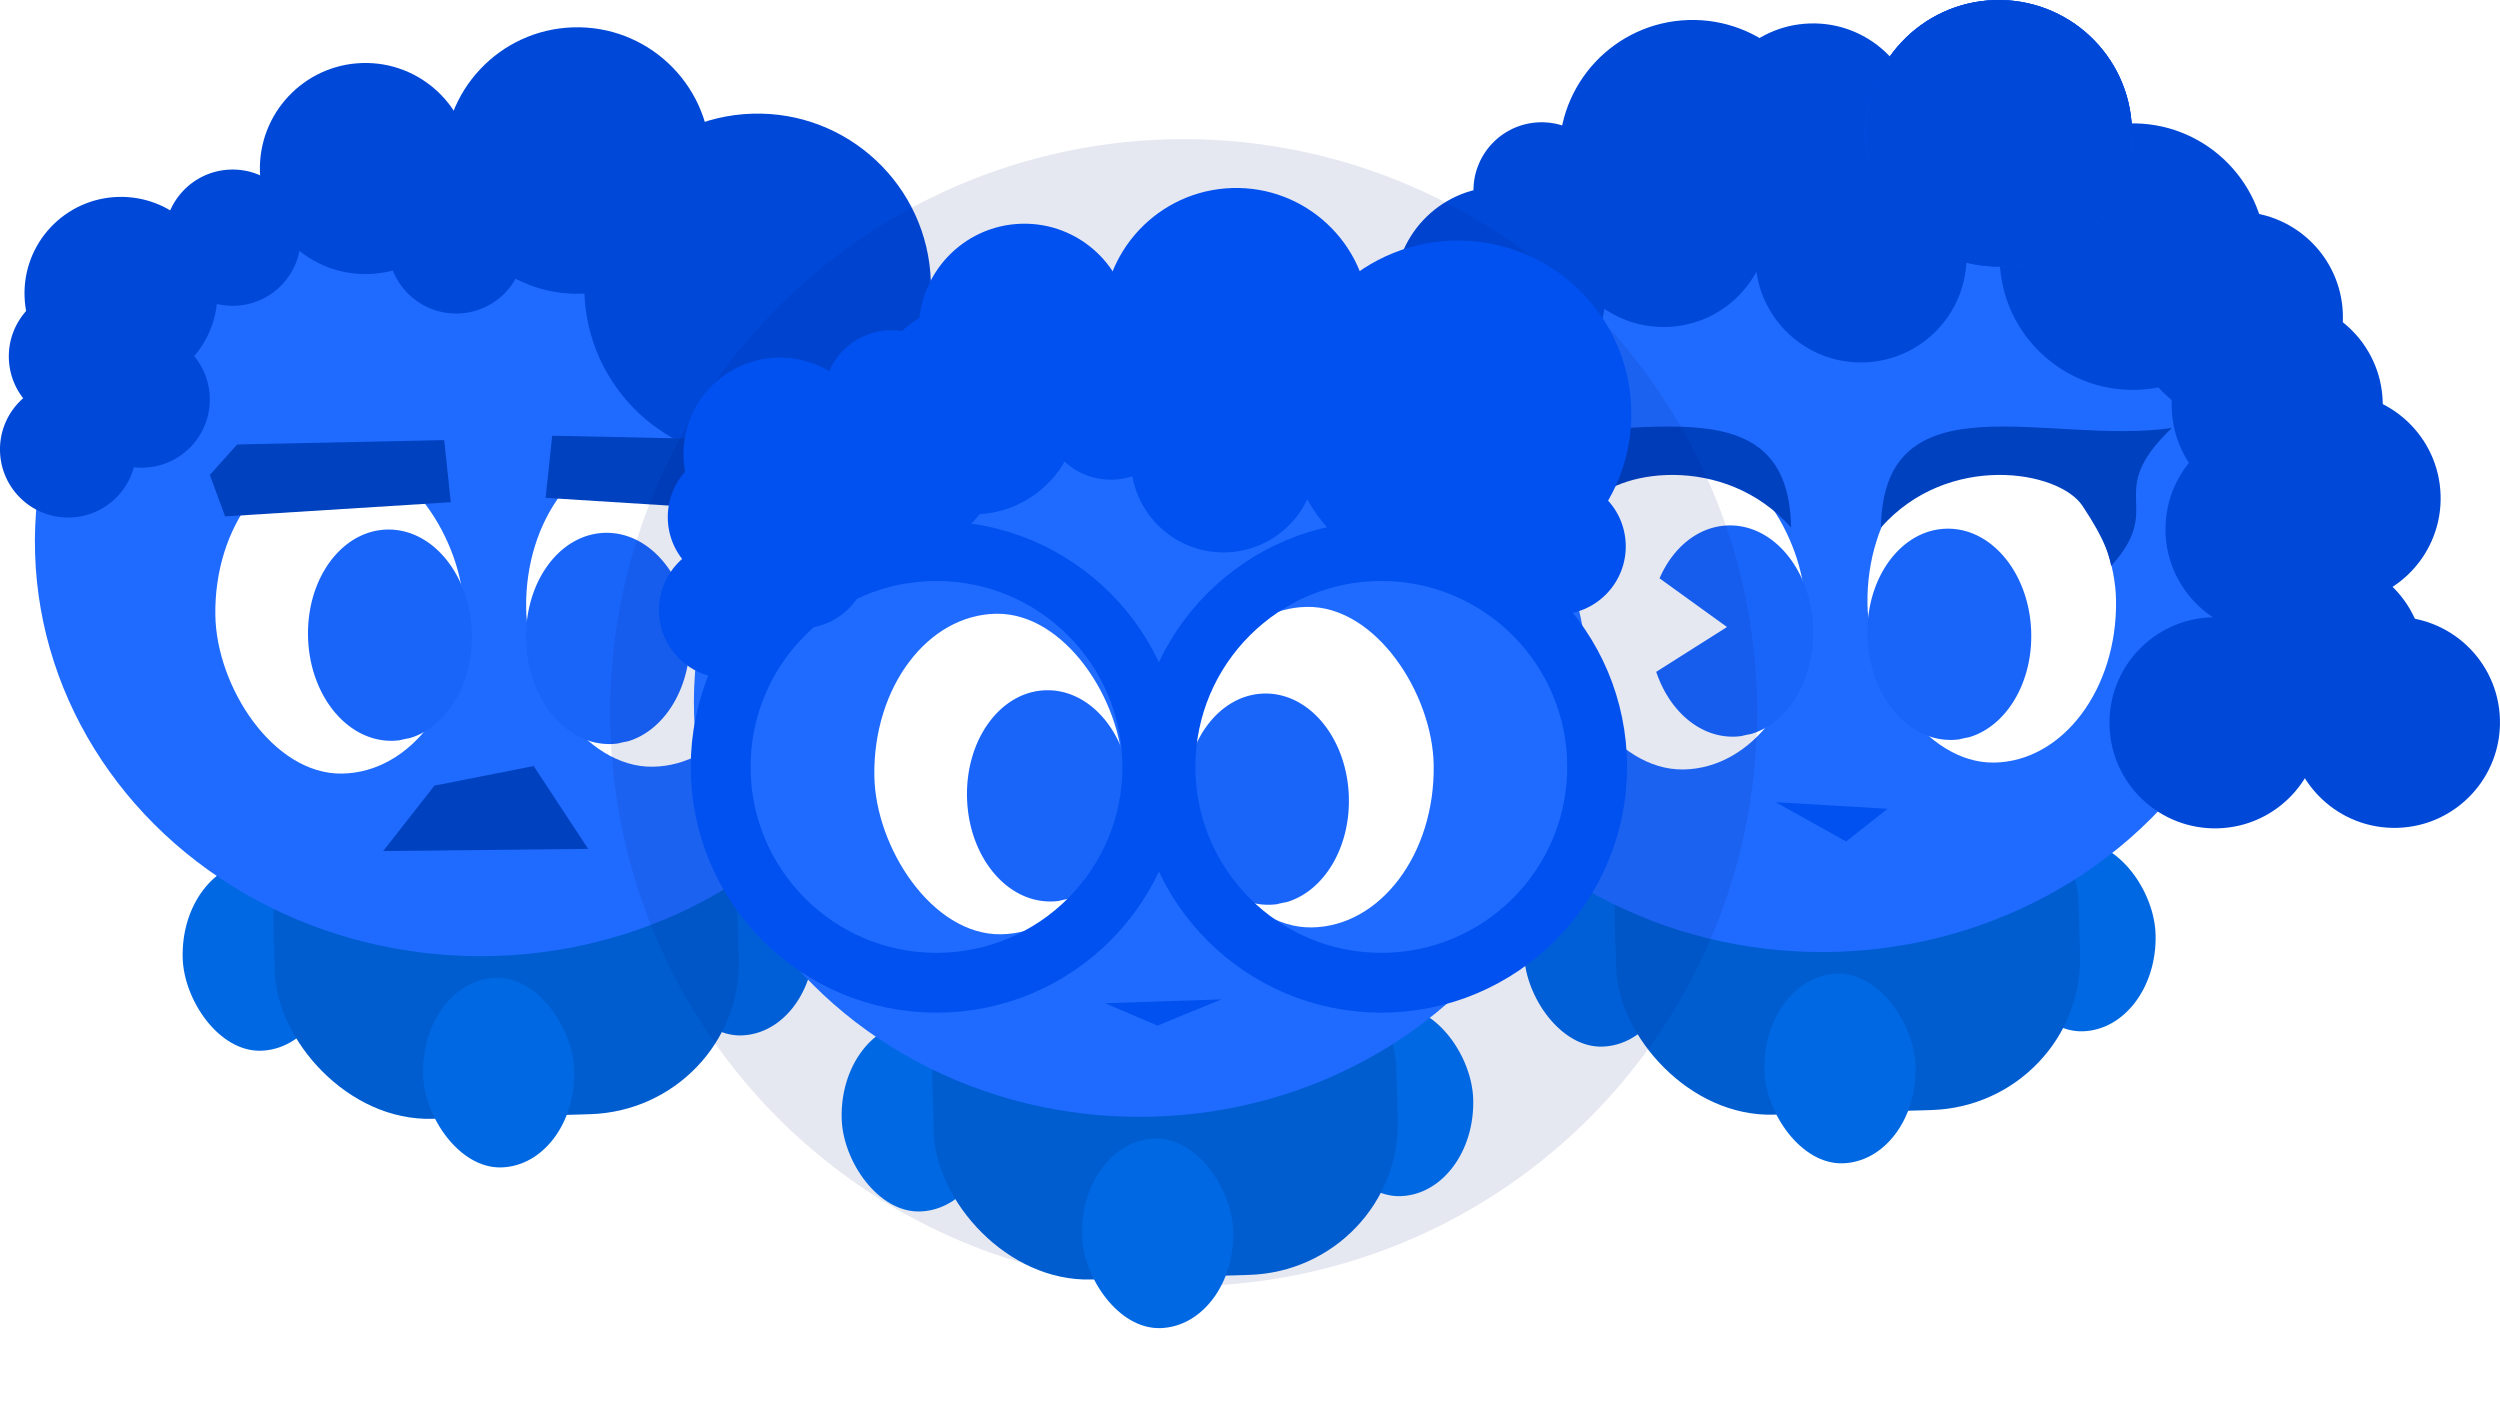<?xml version="1.0" encoding="UTF-8" standalone="no"?>
<!-- Created with Inkscape (http://www.inkscape.org/) -->

<svg
   width="83.579mm"
   height="47.008mm"
   viewBox="0 0 83.579 47.008"
   version="1.1"
   id="svg5"
   inkscape:version="1.2.2 (732a01da63, 2022-12-09)"
   sodipodi:docname="рисунок-10.svg"
   xml:space="preserve"
   xmlns:inkscape="http://www.inkscape.org/namespaces/inkscape"
   xmlns:sodipodi="http://sodipodi.sourceforge.net/DTD/sodipodi-0.dtd"
   xmlns="http://www.w3.org/2000/svg"
   xmlns:svg="http://www.w3.org/2000/svg"><sodipodi:namedview
     id="namedview7"
     pagecolor="#ffffff"
     bordercolor="#000000"
     borderopacity="0.25"
     inkscape:showpageshadow="2"
     inkscape:pageopacity="0.0"
     inkscape:pagecheckerboard="0"
     inkscape:deskcolor="#d1d1d1"
     inkscape:document-units="mm"
     showgrid="false"
     inkscape:zoom="7.2598714"
     inkscape:cx="-43.320326"
     inkscape:cy="956.28415"
     inkscape:window-width="1920"
     inkscape:window-height="991"
     inkscape:window-x="-9"
     inkscape:window-y="-9"
     inkscape:window-maximized="1"
     inkscape:current-layer="layer1" /><defs
     id="defs2"><linearGradient
       id="linearGradient3258"
       inkscape:swatch="solid"><stop
         style="stop-color:#000000;stop-opacity:1;"
         offset="0"
         id="stop3256" /></linearGradient><linearGradient
       id="linearGradient3247"
       inkscape:swatch="solid"><stop
         style="stop-color:#ffffff;stop-opacity:1;"
         offset="0"
         id="stop3245" /></linearGradient><linearGradient
       id="linearGradient3241"
       inkscape:swatch="solid"><stop
         style="stop-color:#367aff;stop-opacity:1;"
         offset="0"
         id="stop3239" /></linearGradient><linearGradient
       id="linearGradient10119"
       inkscape:swatch="solid"><stop
         style="stop-color:#000000;stop-opacity:1;"
         offset="0"
         id="stop10117" /></linearGradient><filter
       inkscape:collect="always"
       style="color-interpolation-filters:sRGB"
       id="filter52837"
       x="-0.105"
       y="-0.105"
       width="1.209"
       height="1.209"><feGaussianBlur
         inkscape:collect="always"
         stdDeviation="1.671"
         id="feGaussianBlur52839" /></filter></defs><g
     inkscape:label="Слой 1"
     inkscape:groupmode="layer"
     id="layer1"
     transform="translate(0.711,-230.888)"><rect
       style="fill:#0068e2;fill-opacity:1;stroke:none;stroke-width:3.917;stroke-linecap:round;stroke-linejoin:round;stroke-dashoffset:148.649;stroke-opacity:1;paint-order:fill markers stroke"
       id="rect42888"
       width="5.053"
       height="6.342"
       x="-2.277"
       y="259.794"
       rx="4.515"
       ry="3.631"
       transform="rotate(-1.672)"
       inkscape:export-filename="..\..\Downloads\packetcode.github.io-master\packetcode.github.io-master\projects\portfolio\images\team.svg"
       inkscape:export-xdpi="96"
       inkscape:export-ydpi="96" /><rect
       style="fill:#0068e2;fill-opacity:1;stroke:none;stroke-width:3.917;stroke-linecap:round;stroke-linejoin:round;stroke-dashoffset:148.649;stroke-opacity:1;paint-order:fill markers stroke"
       id="rect42890"
       width="5.053"
       height="6.342"
       x="13.793"
       y="259.751"
       rx="4.515"
       ry="3.631"
       transform="rotate(-1.672)" /><circle
       style="fill:#ffbc4b;fill-opacity:1;stroke:none;stroke-width:3.917;stroke-linecap:round;stroke-linejoin:round;stroke-dashoffset:148.649;stroke-opacity:1;paint-order:fill markers stroke"
       id="circle42892"
       cx="11.297"
       cy="253.406"
       r="8.51"
       transform="rotate(-1.825)" /><rect
       style="fill:#005dd0;fill-opacity:1;stroke:none;stroke-width:3.917;stroke-linecap:round;stroke-linejoin:round;stroke-dashoffset:148.649;stroke-opacity:1;paint-order:fill markers stroke"
       id="rect42894"
       width="15.516"
       height="11.822"
       x="0.788"
       y="256.756"
       rx="5.126"
       ry="5.059"
       transform="rotate(-1.672)" /><rect
       style="fill:#0068e2;fill-opacity:1;stroke:none;stroke-width:3.917;stroke-linecap:round;stroke-linejoin:round;stroke-dashoffset:148.649;stroke-opacity:1;paint-order:fill markers stroke"
       id="rect42896"
       width="5.053"
       height="6.342"
       x="5.643"
       y="263.928"
       rx="4.515"
       ry="3.631"
       transform="rotate(-1.672)" /><ellipse
       style="fill:#1f6bff;fill-opacity:1;stroke:none;stroke-width:3.917;stroke-linecap:round;stroke-linejoin:round;stroke-dashoffset:148.649;stroke-opacity:1;paint-order:fill markers stroke"
       id="ellipse42898"
       cx="7.487"
       cy="249.301"
       rx="14.968"
       ry="13.917"
       transform="rotate(-1.825)" /><circle
       style="fill:#0048d8;fill-opacity:1;stroke:none;stroke-width:1.048;stroke-linecap:round;stroke-linejoin:round;stroke-dashoffset:148.649;stroke-opacity:1;paint-order:fill markers stroke"
       id="circle42900"
       cx="-0.543"
       cy="238.938"
       r="2.278"
       transform="rotate(-1.825)" /><circle
       style="fill:#0048d8;fill-opacity:1;stroke:none;stroke-width:1.624;stroke-linecap:round;stroke-linejoin:round;stroke-dashoffset:148.649;stroke-opacity:1;paint-order:fill markers stroke"
       id="circle42902"
       cx="3.968"
       cy="236.769"
       r="3.529"
       transform="rotate(-1.825)" /><circle
       style="fill:#1f6bff;fill-opacity:1;stroke:none;stroke-width:3.917;stroke-linecap:round;stroke-linejoin:round;stroke-dashoffset:148.649;stroke-opacity:1;paint-order:fill markers stroke"
       id="circle42904"
       cx="11.297"
       cy="253.406"
       r="8.51"
       transform="rotate(-1.825)" /><circle
       style="fill:#0048d8;fill-opacity:1;stroke:none;stroke-width:2.051;stroke-linecap:round;stroke-linejoin:round;stroke-dashoffset:148.649;stroke-opacity:1;paint-order:fill markers stroke"
       id="circle42906"
       cx="11.054"
       cy="236.727"
       r="4.455"
       transform="rotate(-1.825)" /><rect
       style="fill:#ffffff;fill-opacity:1;stroke:none;stroke-width:2.016;stroke-linecap:round;stroke-linejoin:round;stroke-dashoffset:148.649;stroke-opacity:1;paint-order:fill markers stroke"
       id="rect42908"
       width="8.311"
       height="10.717"
       x="13.216"
       y="246.084"
       rx="11.2"
       ry="12.767"
       transform="rotate(-0.835)" /><rect
       style="fill:#ffffff;fill-opacity:1;stroke:none;stroke-width:2.016;stroke-linecap:round;stroke-linejoin:round;stroke-dashoffset:148.649;stroke-opacity:1;paint-order:fill markers stroke"
       id="rect42910"
       width="8.311"
       height="10.717"
       x="2.823"
       y="246.162"
       rx="11.2"
       ry="12.767"
       transform="rotate(-0.835)" /><path
       id="path42912"
       style="fill:#1965fa;fill-opacity:1;stroke:none;stroke-width:2.039;stroke-linecap:round;stroke-linejoin:round;stroke-dashoffset:148.649;stroke-opacity:1;paint-order:fill markers stroke"
       d="m 20.192,248.791 c -0.221,-0.066 -0.453,-0.096 -0.69,-0.089 -1.517,0.048 -2.687,1.661 -2.625,3.617 0.062,1.956 1.333,3.491 2.85,3.443 0.073,-0.002 0.146,-0.009 0.217,-0.018 a 4.553,4.684 17.049 0 1 0.333,-0.071 c 8.27e-4,-2.4e-4 0.002,-5.4e-4 0.003,-0.001 1.238,-0.369 2.126,-1.817 2.072,-3.527 -0.053,-1.65 -0.965,-3.001 -2.161,-3.354 z" /><path
       style="fill:#ffffff;fill-opacity:1;stroke:none;stroke-width:1.119;stroke-linecap:round;stroke-linejoin:round;stroke-dasharray:none;stroke-dashoffset:148.649;stroke-opacity:1;paint-order:fill markers stroke"
       d="m 11.942,259.553 7.925,-0.253"
       id="path42914" /><path
       style="fill:#ffffff;fill-opacity:1;stroke:none;stroke-width:1.119;stroke-linecap:round;stroke-linejoin:round;stroke-dasharray:none;stroke-dashoffset:148.649;stroke-opacity:1;paint-order:fill markers stroke"
       d="m 11.876,259.697 8.279,-0.264"
       id="path42916" /><path
       style="fill:#ffffff;fill-opacity:1;stroke:none;stroke-width:1.119;stroke-linecap:round;stroke-linejoin:round;stroke-dasharray:none;stroke-dashoffset:148.649;stroke-opacity:1;paint-order:fill markers stroke"
       d="m 12.331,259.541 7.005,-0.223"
       id="path42918" /><path
       id="path42920"
       style="fill:#1965fa;fill-opacity:1;stroke:none;stroke-width:2.039;stroke-linecap:round;stroke-linejoin:round;stroke-dashoffset:148.649;stroke-opacity:1;paint-order:fill markers stroke"
       d="m 12.903,248.682 c -0.221,-0.066 -0.453,-0.096 -0.69,-0.089 -1.517,0.048 -2.687,1.661 -2.625,3.617 0.062,1.956 1.333,3.491 2.85,3.443 0.073,-0.002 0.146,-0.009 0.217,-0.018 a 4.553,4.684 17.049 0 1 0.333,-0.071 c 8.27e-4,-2.4e-4 0.002,-5.4e-4 0.003,-0.001 1.238,-0.369 2.126,-1.817 2.072,-3.527 -0.053,-1.65 -0.965,-3.001 -2.161,-3.354 z" /><circle
       style="fill:#0048d8;fill-opacity:1;stroke:none;stroke-width:2.668;stroke-linecap:round;stroke-linejoin:round;stroke-dashoffset:148.649;stroke-opacity:1;paint-order:fill markers stroke"
       id="circle42958"
       cx="16.946"
       cy="241.143"
       r="5.795"
       transform="rotate(-1.825)" /><circle
       style="fill:#0048d8;fill-opacity:1;stroke:none;stroke-width:1.485;stroke-linecap:round;stroke-linejoin:round;stroke-dashoffset:148.649;stroke-opacity:1;paint-order:fill markers stroke"
       id="circle42960"
       cx="-4.334"
       cy="240.679"
       r="3.225"
       transform="rotate(-1.825)" /><circle
       style="fill:#0048d8;fill-opacity:1;stroke:none;stroke-width:1.048;stroke-linecap:round;stroke-linejoin:round;stroke-dashoffset:148.649;stroke-opacity:1;paint-order:fill markers stroke"
       id="circle42962"
       cx="-3.755"
       cy="244.25"
       r="2.278"
       transform="rotate(-1.825)" /><circle
       style="fill:#0048d8;fill-opacity:1;stroke:none;stroke-width:1.048;stroke-linecap:round;stroke-linejoin:round;stroke-dashoffset:148.649;stroke-opacity:1;paint-order:fill markers stroke"
       id="circle42964"
       cx="-6.266"
       cy="245.838"
       r="2.278"
       transform="rotate(-1.825)" /><circle
       style="fill:#0048d8;fill-opacity:1;stroke:none;stroke-width:1.048;stroke-linecap:round;stroke-linejoin:round;stroke-dashoffset:148.649;stroke-opacity:1;paint-order:fill markers stroke"
       id="circle42966"
       cx="-5.872"
       cy="242.739"
       r="2.278"
       transform="rotate(-1.825)" /><circle
       style="fill:#0048d8;fill-opacity:1;stroke:none;stroke-width:1.048;stroke-linecap:round;stroke-linejoin:round;stroke-dashoffset:148.649;stroke-opacity:1;paint-order:fill markers stroke"
       id="circle43754"
       cx="6.918"
       cy="239.434"
       r="2.278"
       transform="rotate(-1.825)" /><circle
       style="fill:#0048d8;fill-opacity:1;stroke:none;stroke-width:1.048;stroke-linecap:round;stroke-linejoin:round;stroke-dashoffset:148.649;stroke-opacity:1;paint-order:fill markers stroke"
       id="circle43756"
       cx="21.553"
       cy="244.593"
       r="2.278"
       transform="rotate(-1.825)" /><path
       style="fill:#0041bf;fill-opacity:1;stroke:none;stroke-width:3;stroke-linecap:round;stroke-linejoin:round;stroke-dasharray:none;stroke-dashoffset:0;stroke-opacity:1"
       d="m 13.813,257.153 -1.713,2.187 6.852,-0.073 -1.822,-2.77 z"
       id="path43812" /><path
       style="fill:#0041bf;fill-opacity:1;stroke:none;stroke-width:3;stroke-linecap:round;stroke-linejoin:round;stroke-dasharray:none;stroke-dashoffset:0;stroke-opacity:1"
       d="m 6.305,246.767 0.51,1.385 7.544,-0.474 -0.219,-2.077 -6.924,0.146 z"
       id="path44232" /><path
       style="fill:#0041bf;fill-opacity:1;stroke:none;stroke-width:3;stroke-linecap:round;stroke-linejoin:round;stroke-dasharray:none;stroke-dashoffset:0;stroke-opacity:1"
       d="m 25.584,246.621 -0.51,1.385 -7.544,-0.474 0.219,-2.077 6.924,0.146 z"
       id="path44243" /><rect
       style="fill:#0068e2;fill-opacity:1;stroke:none;stroke-width:3.917;stroke-linecap:round;stroke-linejoin:round;stroke-dashoffset:148.649;stroke-opacity:1;paint-order:fill markers stroke"
       id="rect31506-3-3"
       width="5.053"
       height="6.342"
       x="42.551"
       y="260.965"
       rx="4.515"
       ry="3.631"
       transform="rotate(-1.672)"
       inkscape:export-filename="..\..\Downloads\packetcode.github.io-master\packetcode.github.io-master\projects\portfolio\images\easy.svg"
       inkscape:export-xdpi="96"
       inkscape:export-ydpi="96" /><rect
       style="fill:#0068e2;fill-opacity:1;stroke:none;stroke-width:3.917;stroke-linecap:round;stroke-linejoin:round;stroke-dashoffset:148.649;stroke-opacity:1;paint-order:fill markers stroke"
       id="rect31508-5-0"
       width="5.053"
       height="6.342"
       x="58.622"
       y="260.922"
       rx="4.515"
       ry="3.631"
       transform="rotate(-1.672)" /><circle
       style="fill:#ffbc4b;fill-opacity:1;stroke:none;stroke-width:3.917;stroke-linecap:round;stroke-linejoin:round;stroke-dashoffset:148.649;stroke-opacity:1;paint-order:fill markers stroke"
       id="circle31510-50-3"
       cx="56.123"
       cy="254.696"
       r="8.51"
       transform="rotate(-1.825)" /><rect
       style="fill:#005dd0;fill-opacity:1;stroke:none;stroke-width:3.917;stroke-linecap:round;stroke-linejoin:round;stroke-dashoffset:148.649;stroke-opacity:1;paint-order:fill markers stroke"
       id="rect31512-4-8"
       width="15.516"
       height="11.822"
       x="45.616"
       y="257.926"
       rx="5.126"
       ry="5.059"
       transform="rotate(-1.672)" /><rect
       style="fill:#0068e2;fill-opacity:1;stroke:none;stroke-width:3.917;stroke-linecap:round;stroke-linejoin:round;stroke-dashoffset:148.649;stroke-opacity:1;paint-order:fill markers stroke"
       id="rect31514-8-9"
       width="5.053"
       height="6.342"
       x="50.472"
       y="265.099"
       rx="4.515"
       ry="3.631"
       transform="rotate(-1.672)" /><ellipse
       style="fill:#1f6bff;fill-opacity:1;stroke:none;stroke-width:3.917;stroke-linecap:round;stroke-linejoin:round;stroke-dashoffset:148.649;stroke-opacity:1;paint-order:fill markers stroke"
       id="ellipse31516-0-93"
       cx="52.312"
       cy="250.591"
       rx="14.968"
       ry="13.917"
       transform="rotate(-1.825)" /><circle
       style="fill:#0048d8;fill-opacity:1;stroke:none;stroke-width:1.048;stroke-linecap:round;stroke-linejoin:round;stroke-dashoffset:148.649;stroke-opacity:1;paint-order:fill markers stroke"
       id="circle31518-00-9"
       cx="43.246"
       cy="238.752"
       r="2.278"
       transform="rotate(-1.825)" /><circle
       style="fill:#0048d8;fill-opacity:1;stroke:none;stroke-width:1.624;stroke-linecap:round;stroke-linejoin:round;stroke-dashoffset:148.649;stroke-opacity:1;paint-order:fill markers stroke"
       id="circle31520-6-6"
       cx="52.385"
       cy="236.988"
       r="3.529"
       transform="rotate(-1.825)" /><circle
       style="fill:#1f6bff;fill-opacity:1;stroke:none;stroke-width:3.917;stroke-linecap:round;stroke-linejoin:round;stroke-dashoffset:148.649;stroke-opacity:1;paint-order:fill markers stroke"
       id="circle31522-5-19"
       cx="56.123"
       cy="254.696"
       r="8.51"
       transform="rotate(-1.825)" /><circle
       style="fill:#0051f0;fill-opacity:1;stroke:none;stroke-width:2.051;stroke-linecap:round;stroke-linejoin:round;stroke-dashoffset:148.649;stroke-opacity:1;paint-order:fill markers stroke"
       id="circle31524-05-1"
       cx="58.582"
       cy="237.33"
       r="4.455"
       transform="rotate(-1.825)" /><rect
       style="fill:#ffffff;fill-opacity:1;stroke:none;stroke-width:2.016;stroke-linecap:round;stroke-linejoin:round;stroke-dashoffset:148.649;stroke-opacity:1;paint-order:fill markers stroke"
       id="rect31528-5-5-8"
       width="8.311"
       height="10.717"
       x="58.056"
       y="246.599"
       rx="11.2"
       ry="12.767"
       transform="rotate(-0.835)" /><rect
       style="fill:#ffffff;fill-opacity:1;stroke:none;stroke-width:2.016;stroke-linecap:round;stroke-linejoin:round;stroke-dashoffset:148.649;stroke-opacity:1;paint-order:fill markers stroke"
       id="rect31528-5-5-8-7"
       width="8.311"
       height="10.717"
       x="47.664"
       y="246.678"
       rx="11.2"
       ry="12.767"
       transform="rotate(-0.835)" /><path
       id="rect31532-94-9"
       style="fill:#1965fa;fill-opacity:1;stroke:none;stroke-width:2.039;stroke-linecap:round;stroke-linejoin:round;stroke-dashoffset:148.649;stroke-opacity:1;paint-order:fill markers stroke"
       d="m 65.035,248.653 c -0.221,-0.066 -0.453,-0.096 -0.69,-0.089 -1.517,0.048 -2.687,1.661 -2.625,3.617 0.062,1.956 1.333,3.491 2.85,3.443 0.073,-0.002 0.146,-0.009 0.217,-0.018 a 4.553,4.684 17.049 0 1 0.333,-0.071 c 8.27e-4,-2.4e-4 0.002,-5.4e-4 0.003,-0.001 1.238,-0.369 2.126,-1.817 2.072,-3.527 -0.053,-1.65 -0.965,-3.001 -2.161,-3.354 z" /><path
       style="fill:#ffffff;fill-opacity:1;stroke:none;stroke-width:1.119;stroke-linecap:round;stroke-linejoin:round;stroke-dasharray:none;stroke-dashoffset:148.649;stroke-opacity:1;paint-order:fill markers stroke"
       d="m 56.785,259.415 7.925,-0.253"
       id="path35916-3-1" /><path
       style="fill:#ffffff;fill-opacity:1;stroke:none;stroke-width:1.119;stroke-linecap:round;stroke-linejoin:round;stroke-dasharray:none;stroke-dashoffset:148.649;stroke-opacity:1;paint-order:fill markers stroke"
       d="m 56.719,259.559 8.279,-0.264"
       id="path35920-6-86" /><path
       style="fill:#ffffff;fill-opacity:1;stroke:none;stroke-width:1.119;stroke-linecap:round;stroke-linejoin:round;stroke-dasharray:none;stroke-dashoffset:148.649;stroke-opacity:1;paint-order:fill markers stroke"
       d="m 57.175,259.403 7.005,-0.223"
       id="path35924-0-8" /><path
       id="path42091"
       style="fill:#1965fa;fill-opacity:1;stroke:none;stroke-width:2.039;stroke-linecap:round;stroke-linejoin:round;stroke-dashoffset:148.649;stroke-opacity:1;paint-order:fill markers stroke"
       d="m 57.145,248.454 c -0.029,-2.5e-4 -0.059,9e-5 -0.088,0.001 -0.994,0.032 -1.839,0.735 -2.286,1.767 l 2.255,1.628 -2.367,1.499 c 0.438,1.305 1.459,2.203 2.624,2.166 0.073,-0.002 0.145,-0.009 0.217,-0.018 a 4.553,4.684 17.049 0 1 0.333,-0.071 c 8.27e-4,-2.4e-4 0.002,-5.8e-4 0.003,-10e-4 1.238,-0.369 2.126,-1.817 2.072,-3.527 -0.053,-1.65 -0.965,-3.001 -2.16,-3.354 h -5.16e-4 c -0.194,-0.058 -0.395,-0.088 -0.601,-0.09 z" /><path
       style="fill:#0041bf;fill-opacity:1;stroke:none;stroke-width:3;stroke-linecap:round;stroke-linejoin:round;stroke-dasharray:none;stroke-dashoffset:0;stroke-opacity:1"
       d="m 51.47,249.81 c -1.84,-2.044 0.299,-2.385 -2.028,-4.614 4.08,0.596 9.651,-1.779 9.725,3.329 -2.232,-2.528 -5.941,-1.921 -6.736,-0.728 -0.795,1.193 -0.892,1.683 -0.961,2.012 z"
       id="path45884"
       sodipodi:nodetypes="ccczc" /><path
       style="fill:#0041bf;fill-opacity:1;stroke:none;stroke-width:3;stroke-linecap:round;stroke-linejoin:round;stroke-dasharray:none;stroke-dashoffset:0;stroke-opacity:1"
       d="m 69.869,249.81 c 1.84,-2.044 -0.299,-2.385 2.028,-4.614 -4.08,0.596 -9.651,-1.779 -9.725,3.329 2.232,-2.528 5.941,-1.921 6.736,-0.728 0.795,1.193 0.892,1.683 0.961,2.012 z"
       id="path46070"
       sodipodi:nodetypes="ccczc" /><circle
       style="fill:#0048d8;fill-opacity:1;stroke:none;stroke-width:1.624;stroke-linecap:round;stroke-linejoin:round;stroke-dashoffset:148.649;stroke-opacity:1;paint-order:fill markers stroke"
       id="circle46754"
       cx="47.29"
       cy="239.919"
       r="3.529"
       transform="rotate(-1.825)" /><circle
       style="fill:#0048d8;fill-opacity:1;stroke:none;stroke-width:1.624;stroke-linecap:round;stroke-linejoin:round;stroke-dashoffset:148.649;stroke-opacity:1;paint-order:fill markers stroke"
       id="circle46756"
       cx="41.754"
       cy="242.115"
       r="3.529"
       transform="rotate(-1.825)" /><circle
       style="fill:#0048d8;fill-opacity:1;stroke:none;stroke-width:1.624;stroke-linecap:round;stroke-linejoin:round;stroke-dashoffset:148.649;stroke-opacity:1;paint-order:fill markers stroke"
       id="circle46758"
       cx="53.846"
       cy="241.314"
       r="3.529"
       transform="rotate(-1.825)" /><circle
       style="fill:#0048d8;fill-opacity:1;stroke:none;stroke-width:2.051;stroke-linecap:round;stroke-linejoin:round;stroke-dashoffset:148.649;stroke-opacity:1;paint-order:fill markers stroke"
       id="circle46760"
       cx="62.932"
       cy="241.594"
       r="4.455"
       transform="rotate(-1.825)" /><circle
       style="fill:#0048d8;fill-opacity:1;stroke:none;stroke-width:1.624;stroke-linecap:round;stroke-linejoin:round;stroke-dashoffset:148.649;stroke-opacity:1;paint-order:fill markers stroke"
       id="circle46762"
       cx="67.597"
       cy="246.703"
       r="3.529"
       transform="rotate(-1.825)" /><circle
       style="fill:#0048d8;fill-opacity:1;stroke:none;stroke-width:1.624;stroke-linecap:round;stroke-linejoin:round;stroke-dashoffset:148.649;stroke-opacity:1;paint-order:fill markers stroke"
       id="circle46764"
       cx="38.219"
       cy="246.231"
       r="3.529"
       transform="rotate(-1.825)" /><circle
       style="fill:#0051f0;fill-opacity:1;stroke:none;stroke-width:2.051;stroke-linecap:round;stroke-linejoin:round;stroke-dashoffset:148.649;stroke-opacity:1;paint-order:fill markers stroke"
       id="circle46775"
       cx="58.582"
       cy="237.33"
       r="4.455"
       transform="rotate(-1.825)" /><circle
       style="fill:#0048d8;fill-opacity:1;stroke:none;stroke-width:2.051;stroke-linecap:round;stroke-linejoin:round;stroke-dashoffset:148.649;stroke-opacity:1;paint-order:fill markers stroke"
       id="circle46779"
       cx="48.328"
       cy="237.67"
       r="4.455"
       transform="rotate(-1.825)" /><circle
       style="fill:#0048d8;fill-opacity:1;stroke:none;stroke-width:1.624;stroke-linecap:round;stroke-linejoin:round;stroke-dashoffset:148.649;stroke-opacity:1;paint-order:fill markers stroke"
       id="circle46781"
       cx="67.259"
       cy="250.849"
       r="3.529"
       transform="rotate(-1.825)" /><circle
       style="fill:#0048d8;fill-opacity:1;stroke:none;stroke-width:1.624;stroke-linecap:round;stroke-linejoin:round;stroke-dashoffset:148.649;stroke-opacity:1;paint-order:fill markers stroke"
       id="circle46783"
       cx="68.708"
       cy="255.343"
       r="3.529"
       transform="rotate(-1.825)" /><circle
       style="fill:#0048d8;fill-opacity:1;stroke:none;stroke-width:1.624;stroke-linecap:round;stroke-linejoin:round;stroke-dashoffset:148.649;stroke-opacity:1;paint-order:fill markers stroke"
       id="circle46785"
       cx="65.181"
       cy="257.259"
       r="3.529"
       transform="rotate(-1.825)" /><circle
       style="fill:#0048d8;fill-opacity:1;stroke:none;stroke-width:1.624;stroke-linecap:round;stroke-linejoin:round;stroke-dashoffset:148.649;stroke-opacity:1;paint-order:fill markers stroke"
       id="circle46787"
       cx="71.176"
       cy="257.434"
       r="3.529"
       transform="rotate(-1.825)" /><circle
       style="fill:#0048d8;fill-opacity:1;stroke:none;stroke-width:2.051;stroke-linecap:round;stroke-linejoin:round;stroke-dashoffset:148.649;stroke-opacity:1;paint-order:fill markers stroke"
       id="circle46935"
       cx="58.582"
       cy="237.33"
       r="4.455"
       transform="rotate(-1.825)" /><circle
       style="fill:#0048d8;fill-opacity:1;stroke:none;stroke-width:1.624;stroke-linecap:round;stroke-linejoin:round;stroke-dashoffset:148.649;stroke-opacity:1;paint-order:fill markers stroke"
       id="circle46937"
       cx="66.359"
       cy="243.733"
       r="3.529"
       transform="rotate(-1.825)" /><circle
       style="fill:#0048d8;fill-opacity:1;stroke:none;stroke-width:1.624;stroke-linecap:round;stroke-linejoin:round;stroke-dashoffset:148.649;stroke-opacity:1;paint-order:fill markers stroke"
       id="circle46939"
       cx="69.432"
       cy="249.885"
       r="3.529"
       transform="rotate(-1.825)" /><circle
       style="fill:#0048d8;fill-opacity:1;stroke:none;stroke-width:1.624;stroke-linecap:round;stroke-linejoin:round;stroke-dashoffset:148.649;stroke-opacity:1;paint-order:fill markers stroke"
       id="circle46941"
       cx="39.26"
       cy="250.802"
       r="3.529"
       transform="rotate(-1.825)" /><circle
       style="fill:#0048d8;fill-opacity:1;stroke:none;stroke-width:1.624;stroke-linecap:round;stroke-linejoin:round;stroke-dashoffset:148.649;stroke-opacity:1;paint-order:fill markers stroke"
       id="circle46943"
       cx="35.831"
       cy="250.838"
       r="3.529"
       transform="rotate(-1.825)" /><circle
       style="fill:#0048d8;fill-opacity:1;stroke:none;stroke-width:1.624;stroke-linecap:round;stroke-linejoin:round;stroke-dashoffset:148.649;stroke-opacity:1;paint-order:fill markers stroke"
       id="circle46945"
       cx="37.431"
       cy="255.557"
       r="3.529"
       transform="rotate(-1.825)" /><path
       style="fill:#0051f0;fill-opacity:1;stroke:none;stroke-width:3;stroke-linecap:round;stroke-linejoin:round;stroke-dasharray:none;stroke-dashoffset:0;stroke-opacity:1"
       d="m 58.656,257.708 2.351,1.312 1.385,-1.093"
       id="path47005" /><circle
       style="mix-blend-mode:normal;fill:#001776;fill-opacity:0.103;stroke:none;stroke-width:2;stroke-linecap:round;stroke-linejoin:round;stroke-dasharray:none;stroke-dashoffset:0;stroke-opacity:1;filter:url(#filter52837)"
       id="path49201"
       cx="38.862"
       cy="254.713"
       r="19.173" /><rect
       style="fill:#0068e2;fill-opacity:1;stroke:none;stroke-width:3.917;stroke-linecap:round;stroke-linejoin:round;stroke-dashoffset:148.649;stroke-opacity:1;paint-order:fill markers stroke"
       id="rect47124"
       width="5.053"
       height="6.342"
       x="19.588"
       y="265.808"
       rx="4.515"
       ry="3.631"
       transform="rotate(-1.672)"
       inkscape:export-filename="..\..\Downloads\packetcode.github.io-master\packetcode.github.io-master\projects\portfolio\images\easy.svg"
       inkscape:export-xdpi="96"
       inkscape:export-ydpi="96" /><rect
       style="fill:#0068e2;fill-opacity:1;stroke:none;stroke-width:3.917;stroke-linecap:round;stroke-linejoin:round;stroke-dashoffset:148.649;stroke-opacity:1;paint-order:fill markers stroke"
       id="rect47126"
       width="5.053"
       height="6.342"
       x="35.658"
       y="265.765"
       rx="4.515"
       ry="3.631"
       transform="rotate(-1.672)" /><circle
       style="fill:#ffbc4b;fill-opacity:1;stroke:none;stroke-width:3.917;stroke-linecap:round;stroke-linejoin:round;stroke-dashoffset:148.649;stroke-opacity:1;paint-order:fill markers stroke"
       id="circle47128"
       cx="33.146"
       cy="259.477"
       r="8.51"
       transform="rotate(-1.825)" /><rect
       style="fill:#005dd0;fill-opacity:1;stroke:none;stroke-width:3.917;stroke-linecap:round;stroke-linejoin:round;stroke-dashoffset:148.649;stroke-opacity:1;paint-order:fill markers stroke"
       id="rect47130"
       width="15.516"
       height="11.822"
       x="22.653"
       y="262.769"
       rx="5.126"
       ry="5.059"
       transform="rotate(-1.672)" /><rect
       style="fill:#0068e2;fill-opacity:1;stroke:none;stroke-width:3.917;stroke-linecap:round;stroke-linejoin:round;stroke-dashoffset:148.649;stroke-opacity:1;paint-order:fill markers stroke"
       id="rect47132"
       width="5.053"
       height="6.342"
       x="27.508"
       y="269.941"
       rx="4.515"
       ry="3.631"
       transform="rotate(-1.672)" /><ellipse
       style="fill:#1f6bff;fill-opacity:1;stroke:none;stroke-width:3.917;stroke-linecap:round;stroke-linejoin:round;stroke-dashoffset:148.649;stroke-opacity:1;paint-order:fill markers stroke"
       id="ellipse47134"
       cx="29.336"
       cy="255.372"
       rx="14.968"
       ry="13.917"
       transform="rotate(-1.825)" /><circle
       style="fill:#0051f0;fill-opacity:1;stroke:none;stroke-width:1.048;stroke-linecap:round;stroke-linejoin:round;stroke-dashoffset:148.649;stroke-opacity:1;paint-order:fill markers stroke"
       id="circle47136"
       cx="21.306"
       cy="245.01"
       r="2.278"
       transform="rotate(-1.825)" /><circle
       style="fill:#0051f0;fill-opacity:1;stroke:none;stroke-width:1.624;stroke-linecap:round;stroke-linejoin:round;stroke-dashoffset:148.649;stroke-opacity:1;paint-order:fill markers stroke"
       id="circle47138"
       cx="25.817"
       cy="242.841"
       r="3.529"
       transform="rotate(-1.825)" /><circle
       style="fill:#1f6bff;fill-opacity:1;stroke:none;stroke-width:3.917;stroke-linecap:round;stroke-linejoin:round;stroke-dashoffset:148.649;stroke-opacity:1;paint-order:fill markers stroke"
       id="circle47140"
       cx="33.146"
       cy="259.477"
       r="8.51"
       transform="rotate(-1.825)" /><circle
       style="fill:#0051f0;fill-opacity:1;stroke:none;stroke-width:2.051;stroke-linecap:round;stroke-linejoin:round;stroke-dashoffset:148.649;stroke-opacity:1;paint-order:fill markers stroke"
       id="circle47142"
       cx="32.902"
       cy="242.798"
       r="4.455"
       transform="rotate(-1.825)" /><rect
       style="fill:#ffffff;fill-opacity:1;stroke:none;stroke-width:2.016;stroke-linecap:round;stroke-linejoin:round;stroke-dashoffset:148.649;stroke-opacity:1;paint-order:fill markers stroke"
       id="rect47144"
       width="8.311"
       height="10.717"
       x="35.166"
       y="251.777"
       rx="11.2"
       ry="12.767"
       transform="rotate(-0.835)" /><rect
       style="fill:#ffffff;fill-opacity:1;stroke:none;stroke-width:2.016;stroke-linecap:round;stroke-linejoin:round;stroke-dashoffset:148.649;stroke-opacity:1;paint-order:fill markers stroke"
       id="rect47146"
       width="8.311"
       height="10.717"
       x="24.774"
       y="251.855"
       rx="11.2"
       ry="12.767"
       transform="rotate(-0.835)" /><path
       id="path47148"
       style="fill:#1965fa;fill-opacity:1;stroke:none;stroke-width:2.039;stroke-linecap:round;stroke-linejoin:round;stroke-dashoffset:148.649;stroke-opacity:1;paint-order:fill markers stroke"
       d="m 42.223,254.164 c -0.221,-0.066 -0.453,-0.096 -0.69,-0.089 -1.517,0.048 -2.687,1.661 -2.625,3.617 0.062,1.956 1.333,3.491 2.85,3.443 0.073,-0.002 0.146,-0.009 0.217,-0.018 a 4.553,4.684 17.049 0 1 0.333,-0.071 c 8.27e-4,-2.4e-4 0.002,-5.4e-4 0.003,-10e-4 1.238,-0.369 2.126,-1.817 2.072,-3.527 -0.053,-1.65 -0.965,-3.001 -2.161,-3.354 z" /><path
       style="fill:#ffffff;fill-opacity:1;stroke:none;stroke-width:1.119;stroke-linecap:round;stroke-linejoin:round;stroke-dasharray:none;stroke-dashoffset:148.649;stroke-opacity:1;paint-order:fill markers stroke"
       d="m 33.973,264.926 7.925,-0.253"
       id="path47150" /><path
       style="fill:#ffffff;fill-opacity:1;stroke:none;stroke-width:1.119;stroke-linecap:round;stroke-linejoin:round;stroke-dasharray:none;stroke-dashoffset:148.649;stroke-opacity:1;paint-order:fill markers stroke"
       d="m 33.907,265.07 8.279,-0.264"
       id="path47152" /><path
       style="fill:#ffffff;fill-opacity:1;stroke:none;stroke-width:1.119;stroke-linecap:round;stroke-linejoin:round;stroke-dasharray:none;stroke-dashoffset:148.649;stroke-opacity:1;paint-order:fill markers stroke"
       d="m 34.362,264.914 7.005,-0.223"
       id="path47154" /><path
       id="path47156"
       style="fill:#1965fa;fill-opacity:1;stroke:none;stroke-width:2.039;stroke-linecap:round;stroke-linejoin:round;stroke-dashoffset:148.649;stroke-opacity:1;paint-order:fill markers stroke"
       d="m 34.934,254.054 c -0.221,-0.066 -0.453,-0.096 -0.69,-0.089 -1.517,0.048 -2.687,1.661 -2.625,3.617 0.062,1.956 1.333,3.491 2.85,3.443 0.073,-0.002 0.146,-0.009 0.217,-0.018 a 4.553,4.684 17.049 0 1 0.333,-0.071 c 8.27e-4,-2.4e-4 0.002,-5.4e-4 0.003,-10e-4 1.238,-0.369 2.126,-1.817 2.072,-3.527 -0.053,-1.65 -0.965,-3.001 -2.161,-3.354 z" /><circle
       style="fill:#0051f0;fill-opacity:1;stroke:none;stroke-width:2.668;stroke-linecap:round;stroke-linejoin:round;stroke-dashoffset:148.649;stroke-opacity:1;paint-order:fill markers stroke"
       id="circle47158"
       cx="40.215"
       cy="246.13"
       r="5.795"
       transform="rotate(-1.825)" /><circle
       style="fill:#0051f0;fill-opacity:1;stroke:none;stroke-width:1.485;stroke-linecap:round;stroke-linejoin:round;stroke-dashoffset:148.649;stroke-opacity:1;paint-order:fill markers stroke"
       id="circle47160"
       cx="17.515"
       cy="246.751"
       r="3.225"
       transform="rotate(-1.825)" /><circle
       style="fill:#0051f0;fill-opacity:1;stroke:none;stroke-width:1.048;stroke-linecap:round;stroke-linejoin:round;stroke-dashoffset:148.649;stroke-opacity:1;paint-order:fill markers stroke"
       id="circle47162"
       cx="18.094"
       cy="250.322"
       r="2.278"
       transform="rotate(-1.825)" /><circle
       style="fill:#0051f0;fill-opacity:1;stroke:none;stroke-width:1.048;stroke-linecap:round;stroke-linejoin:round;stroke-dashoffset:148.649;stroke-opacity:1;paint-order:fill markers stroke"
       id="circle47164"
       cx="15.583"
       cy="251.91"
       r="2.278"
       transform="rotate(-1.825)" /><circle
       style="fill:#0051f0;fill-opacity:1;stroke:none;stroke-width:1.048;stroke-linecap:round;stroke-linejoin:round;stroke-dashoffset:148.649;stroke-opacity:1;paint-order:fill markers stroke"
       id="circle47166"
       cx="15.976"
       cy="248.811"
       r="2.278"
       transform="rotate(-1.825)" /><circle
       style="fill:#0051f0;fill-opacity:1;stroke:none;stroke-width:1.048;stroke-linecap:round;stroke-linejoin:round;stroke-dashoffset:148.649;stroke-opacity:1;paint-order:fill markers stroke"
       id="circle47168"
       cx="28.616"
       cy="245.683"
       r="2.278"
       transform="rotate(-1.825)" /><circle
       style="fill:#0051f0;fill-opacity:1;stroke:none;stroke-width:1.048;stroke-linecap:round;stroke-linejoin:round;stroke-dashoffset:148.649;stroke-opacity:1;paint-order:fill markers stroke"
       id="circle47170"
       cx="43.402"
       cy="250.664"
       r="2.278"
       transform="rotate(-1.825)" /><circle
       style="fill:none;fill-opacity:1;stroke:#0051f0;stroke-width:2;stroke-linecap:round;stroke-linejoin:round;stroke-dasharray:none;stroke-dashoffset:0;stroke-opacity:1"
       id="path47257"
       cx="30.598"
       cy="256.527"
       r="7.216" /><circle
       style="fill:none;fill-opacity:1;stroke:#0051f0;stroke-width:2;stroke-linecap:round;stroke-linejoin:round;stroke-dasharray:none;stroke-dashoffset:0;stroke-opacity:1"
       id="circle47363"
       cx="45.468"
       cy="256.527"
       r="7.216" /><circle
       style="fill:#0051f0;fill-opacity:1;stroke:none;stroke-width:1.624;stroke-linecap:round;stroke-linejoin:round;stroke-dashoffset:148.649;stroke-opacity:1;paint-order:fill markers stroke"
       id="circle47820"
       cx="24.02"
       cy="245.445"
       r="3.529"
       transform="rotate(-1.825)" /><circle
       style="fill:#0051f0;fill-opacity:1;stroke:none;stroke-width:1.426;stroke-linecap:round;stroke-linejoin:round;stroke-dashoffset:148.649;stroke-opacity:1;paint-order:fill markers stroke"
       id="circle47851"
       cx="32.33"
       cy="247.413"
       r="3.098"
       transform="rotate(-1.825)" /><circle
       style="fill:#0051f0;fill-opacity:1;stroke:none;stroke-width:1.426;stroke-linecap:round;stroke-linejoin:round;stroke-dashoffset:148.649;stroke-opacity:1;paint-order:fill markers stroke"
       id="circle47853"
       cx="21.732"
       cy="247.002"
       r="3.098"
       transform="rotate(-1.825)" /><path
       style="fill:none;fill-opacity:1;stroke:none;stroke-width:2;stroke-linecap:round;stroke-linejoin:round;stroke-dasharray:none;stroke-dashoffset:0;stroke-opacity:1"
       d="m 26.157,252.677 1.675,4.536 9.2,-4.999 -4.407,-2.294 z"
       id="path47909" /><path
       style="fill:#0051f0;fill-opacity:1;stroke:none;stroke-width:2;stroke-linecap:round;stroke-linejoin:round;stroke-dasharray:none;stroke-dashoffset:0;stroke-opacity:1"
       d="m 36.233,264.428 3.891,-0.129 -2.139,0.876 z"
       id="path47912" /></g></svg>
